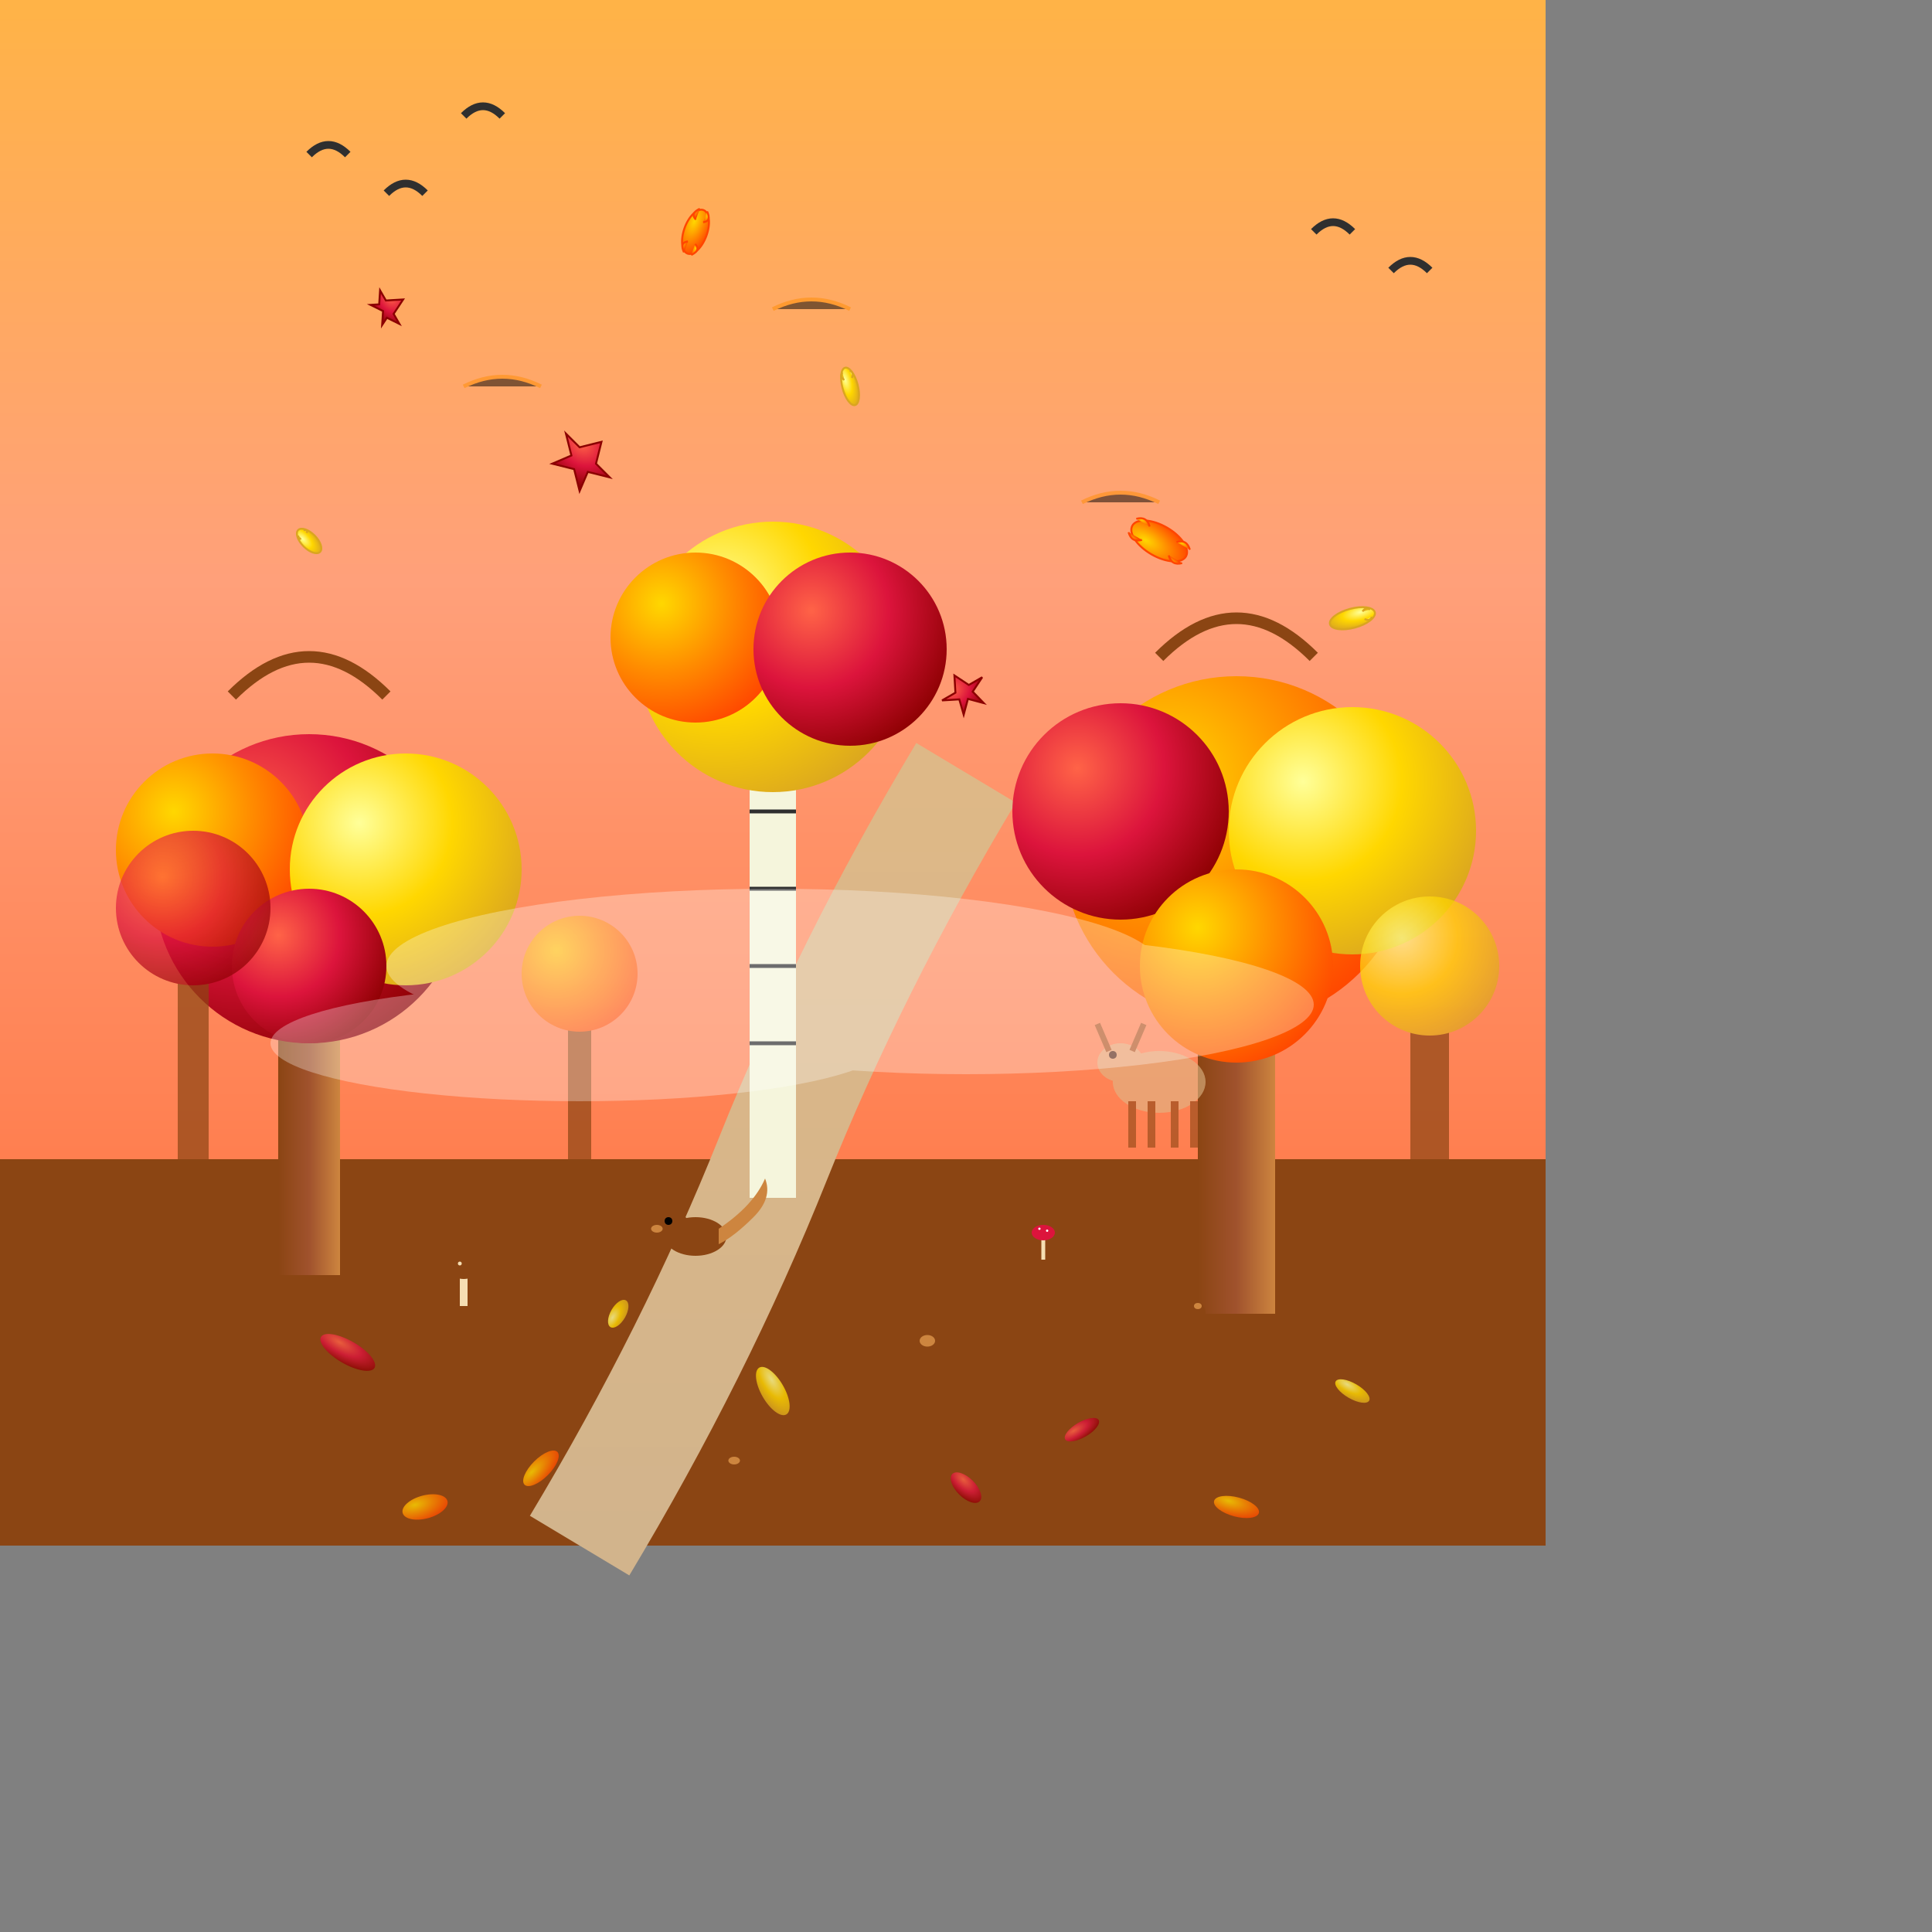 <svg viewBox="0 0 500 500" xmlns="http://www.w3.org/2000/svg">
  <rect x="0" y="0" width="500" height="500" fill="#808080" stroke="none"/>
  <defs>
    <linearGradient id="autumnSkyGradient" x1="0%" y1="0%" x2="0%" y2="100%">
      <stop offset="0%" stop-color="#FFB347"/>
      <stop offset="50%" stop-color="#FFA07A"/>
      <stop offset="100%" stop-color="#FF7F50"/>
    </linearGradient>
    <radialGradient id="redLeafGradient" cx="0.3" cy="0.3" r="0.8">
      <stop offset="0%" stop-color="#FF6347"/>
      <stop offset="50%" stop-color="#DC143C"/>
      <stop offset="100%" stop-color="#8B0000"/>
    </radialGradient>
    <radialGradient id="orangeLeafGradient" cx="0.3" cy="0.3" r="0.8">
      <stop offset="0%" stop-color="#FFD700"/>
      <stop offset="50%" stop-color="#FF8C00"/>
      <stop offset="100%" stop-color="#FF4500"/>
    </radialGradient>
    <radialGradient id="yellowLeafGradient" cx="0.3" cy="0.3" r="0.8">
      <stop offset="0%" stop-color="#FFFF99"/>
      <stop offset="50%" stop-color="#FFD700"/>
      <stop offset="100%" stop-color="#DAA520"/>
    </radialGradient>
    <linearGradient id="trunkGradient" x1="0%" y1="0%" x2="100%" y2="0%">
      <stop offset="0%" stop-color="#8B4513"/>
      <stop offset="50%" stop-color="#A0522D"/>
      <stop offset="100%" stop-color="#CD853F"/>
    </linearGradient>
    <linearGradient id="pathGradient" x1="0%" y1="0%" x2="0%" y2="100%">
      <stop offset="0%" stop-color="#DEB887"/>
      <stop offset="100%" stop-color="#D2B48C"/>
    </linearGradient>
  </defs>  <!-- Autumn sky -->
  <rect width="400" height="300" fill="url(#autumnSkyGradient)"/>
  
  <!-- Ground -->
  <rect x="0" y="300" width="400" height="100" fill="#8B4513"/>
  
  <!-- Forest path -->
  <path d="M150 400 Q180 350 200 300 Q220 250 250 200" 
        stroke="url(#pathGradient)" stroke-width="30" fill="none"/>
  
  <!-- Large trees -->
  <!-- Tree 1 - Oak -->
  <g transform="translate(80, 200)">
    <rect x="-8" y="50" width="16" height="80" fill="url(#trunkGradient)"/>
    <circle cx="0" cy="30" r="40" fill="url(#redLeafGradient)"/>
    <circle cx="-25" cy="20" r="25" fill="url(#orangeLeafGradient)"/>
    <circle cx="25" cy="25" r="30" fill="url(#yellowLeafGradient)"/>
    <circle cx="0" cy="50" r="20" fill="url(#redLeafGradient)"/>
  </g>
  
  <!-- Tree 2 - Maple -->
  <g transform="translate(320, 180)">
    <rect x="-10" y="60" width="20" height="100" fill="url(#trunkGradient)"/>
    <circle cx="0" cy="40" r="45" fill="url(#orangeLeafGradient)"/>
    <circle cx="-30" cy="30" r="28" fill="url(#redLeafGradient)"/>
    <circle cx="30" cy="35" r="32" fill="url(#yellowLeafGradient)"/>
    <circle cx="0" cy="70" r="25" fill="url(#orangeLeafGradient)"/>
  </g>
  
  <!-- Tree 3 - Birch -->
  <g transform="translate(200, 150)">
    <rect x="-6" y="40" width="12" height="120" fill="#F5F5DC"/>
    <g stroke="#2F2F2F" stroke-width="1">
      <path d="M-6 60 L6 60"/>
      <path d="M-6 80 L6 80"/>
      <path d="M-6 100 L6 100"/>
      <path d="M-6 120 L6 120"/>
    </g>
    <circle cx="0" cy="20" r="35" fill="url(#yellowLeafGradient)"/>
    <circle cx="-20" cy="15" r="22" fill="url(#orangeLeafGradient)"/>
    <circle cx="20" cy="18" r="25" fill="url(#redLeafGradient)"/>
  </g>
  
  <!-- Smaller background trees -->
  <g opacity="0.7">
    <g transform="translate(50, 220)">
      <rect x="-4" y="30" width="8" height="50" fill="#8B4513"/>
      <circle cx="0" cy="15" r="20" fill="url(#redLeafGradient)"/>
    </g>
    
    <g transform="translate(150, 240)">
      <rect x="-3" y="25" width="6" height="40" fill="#8B4513"/>
      <circle cx="0" cy="12" r="15" fill="url(#orangeLeafGradient)"/>
    </g>
    
    <g transform="translate(370, 230)">
      <rect x="-5" y="35" width="10" height="45" fill="#8B4513"/>
      <circle cx="0" cy="20" r="18" fill="url(#yellowLeafGradient)"/>
    </g>
  </g>
  
  <!-- Falling leaves -->
  <g>
    <!-- Red maple leaves -->
    <g fill="url(#redLeafGradient)" stroke="#8B0000" stroke-width="0.5">
      <g transform="translate(150, 120) rotate(45)">
        <path d="M0 -8 L-3 -3 L-8 -3 L-3 0 L-5 5 L0 2 L5 5 L3 0 L8 -3 L3 -3 Z"/>
      </g>
      
      <g transform="translate(250, 180) rotate(-30)">
        <path d="M0 -6 L-2 -2 L-6 -2 L-2 0 L-3 4 L0 1 L3 4 L2 0 L6 -2 L2 -2 Z"/>
      </g>
      
      <g transform="translate(100, 80) rotate(60)">
        <path d="M0 -5 L-2 -1 L-5 -1 L-2 1 L-3 3 L0 1 L3 3 L2 1 L5 -1 L2 -1 Z"/>
      </g>
    </g>
    
    <!-- Orange oak leaves -->
    <g fill="url(#orangeLeafGradient)" stroke="#FF4500" stroke-width="0.5">
      <g transform="translate(300, 140) rotate(-60)">
        <ellipse cx="0" cy="0" rx="4" ry="8"/>
        <path d="M-2 -4 Q-4 -6 -2 -8"/>
        <path d="M2 -4 Q4 -6 2 -8"/>
        <path d="M-2 4 Q-4 6 -2 8"/>
        <path d="M2 4 Q4 6 2 8"/>
      </g>
      
      <g transform="translate(180, 60) rotate(20)">
        <ellipse cx="0" cy="0" rx="3" ry="6"/>
        <path d="M-1 -3 Q-3 -4 -1 -6"/>
        <path d="M1 -3 Q3 -4 1 -6"/>
        <path d="M-1 3 Q-3 4 -1 6"/>
        <path d="M1 3 Q3 4 1 6"/>
      </g>
    </g>
    
    <!-- Yellow birch leaves -->
    <g fill="url(#yellowLeafGradient)" stroke="#DAA520" stroke-width="0.5">
      <g transform="translate(220, 100) rotate(-15)">
        <ellipse cx="0" cy="0" rx="2" ry="5"/>
        <path d="M-1 -2 Q-2 -3 -1 -4"/>
        <path d="M1 -2 Q2 -3 1 -4"/>
      </g>
      
      <g transform="translate(350, 160) rotate(75)">
        <ellipse cx="0" cy="0" rx="2.5" ry="6"/>
        <path d="M-1 -3 Q-2 -4 -1 -5"/>
        <path d="M1 -3 Q2 -4 1 -5"/>
      </g>
      
      <g transform="translate(80, 140) rotate(-45)">
        <ellipse cx="0" cy="0" rx="2" ry="4"/>
        <path d="M-1 -2 Q-2 -2 -1 -3"/>
        <path d="M1 -2 Q2 -2 1 -3"/>
      </g>
    </g>
  </g>
  
  <!-- Forest floor with fallen leaves -->
  <g opacity="0.8">
    <ellipse cx="90" cy="350" rx="8" ry="3" fill="url(#redLeafGradient)" transform="rotate(30 90 350)"/>
    <ellipse cx="140" cy="380" rx="6" ry="2.5" fill="url(#orangeLeafGradient)" transform="rotate(-45 140 380)"/>
    <ellipse cx="200" cy="360" rx="7" ry="3" fill="url(#yellowLeafGradient)" transform="rotate(60 200 360)"/>
    <ellipse cx="280" cy="370" rx="5" ry="2" fill="url(#redLeafGradient)" transform="rotate(-30 280 370)"/>
    <ellipse cx="320" cy="390" rx="6" ry="2.5" fill="url(#orangeLeafGradient)" transform="rotate(15 320 390)"/>
    <ellipse cx="160" cy="340" rx="4" ry="2" fill="url(#yellowLeafGradient)" transform="rotate(-60 160 340)"/>
    <ellipse cx="250" cy="385" rx="5" ry="2.5" fill="url(#redLeafGradient)" transform="rotate(45 250 385)"/>
    <ellipse cx="110" cy="390" rx="6" ry="3" fill="url(#orangeLeafGradient)" transform="rotate(-15 110 390)"/>
    <ellipse cx="350" cy="360" rx="5" ry="2" fill="url(#yellowLeafGradient)" transform="rotate(30 350 360)"/>
  </g>
  
  <!-- Mushrooms -->
  <g>
    <g transform="translate(120, 330)">
      <rect x="-1" y="0" width="2" height="8" fill="#F5DEB3"/>
      <ellipse cx="0" cy="-2" rx="4" ry="3" fill="#8B4513"/>
      <circle cx="-1" cy="-3" r="0.5" fill="#F5DEB3"/>
    </g>
    
    <g transform="translate(270, 320)">
      <rect x="-0.5" y="0" width="1" height="6" fill="#F5DEB3"/>
      <ellipse cx="0" cy="-1" rx="3" ry="2" fill="#DC143C"/>
      <circle cx="-1" cy="-2" r="0.3" fill="#FFFFFF"/>
      <circle cx="1" cy="-1.5" r="0.3" fill="#FFFFFF"/>
    </g>
  </g>
  
  <!-- Squirrel gathering acorns -->
  <g transform="translate(180, 320)">
    <ellipse cx="0" cy="0" rx="8" ry="5" fill="#8B4513"/>
    <circle cx="-6" cy="-3" r="4" fill="#8B4513"/>
    <path d="M6 -2 Q15 -8 18 -15 Q20 -10 15 -5 Q10 0 6 2" fill="#CD853F"/>
    <circle cx="-7" cy="-4" r="1" fill="#000"/>
    <ellipse cx="-9" cy="-6" rx="1" ry="2" fill="#8B4513"/>
    <ellipse cx="-4" cy="-6" rx="1" ry="2" fill="#8B4513"/>
    <!-- Acorn in paws -->
    <ellipse cx="-10" cy="0" rx="2" ry="3" fill="#8B4513"/>
    <ellipse cx="-10" cy="-2" rx="1.5" ry="1" fill="#CD853F"/>
  </g>
  
  <!-- Deer in distance -->
  <g transform="translate(300, 280)" opacity="0.6">
    <ellipse cx="0" cy="0" rx="12" ry="8" fill="#DEB887"/>
    <ellipse cx="-10" cy="-5" rx="6" ry="5" fill="#DEB887"/>
    <rect x="-8" y="5" width="2" height="12" fill="#8B4513"/>
    <rect x="-3" y="5" width="2" height="12" fill="#8B4513"/>
    <rect x="3" y="5" width="2" height="12" fill="#8B4513"/>
    <rect x="8" y="5" width="2" height="12" fill="#8B4513"/>
    <path d="M-13 -8 L-16 -15" stroke="#8B4513" stroke-width="1.5" fill="none"/>
    <path d="M-7 -8 L-4 -15" stroke="#8B4513" stroke-width="1.5" fill="none"/>
    <circle cx="-12" cy="-7" r="1" fill="#000"/>
  </g>
  
  <!-- Acorns on ground -->
  <g fill="#8B4513">
    <g transform="translate(240, 350)">
      <ellipse cx="0" cy="0" rx="3" ry="4"/>
      <ellipse cx="0" cy="-3" rx="2" ry="1.5" fill="#CD853F"/>
    </g>
    
    <g transform="translate(190, 380)">
      <ellipse cx="0" cy="0" rx="2.5" ry="3"/>
      <ellipse cx="0" cy="-2" rx="1.5" ry="1" fill="#CD853F"/>
    </g>
    
    <g transform="translate(310, 340)">
      <ellipse cx="0" cy="0" rx="2" ry="3"/>
      <ellipse cx="0" cy="-2" rx="1" ry="0.8" fill="#CD853F"/>
    </g>
  </g>
  
  <!-- Birds flying -->
  <g stroke="#2F2F2F" stroke-width="2" fill="none">
    <path d="M80 40 Q85 35 90 40"/>
    <path d="M100 50 Q105 45 110 50"/>
    <path d="M120 30 Q125 25 130 30"/>
    <path d="M340 60 Q345 55 350 60"/>
    <path d="M360 70 Q365 65 370 70"/>
  </g>
  
  <!-- Mist/fog effect -->
  <g fill="#FFFFFF" opacity="0.3">
    <ellipse cx="200" cy="250" rx="100" ry="20"/>
    <ellipse cx="150" cy="270" rx="80" ry="15"/>
    <ellipse cx="250" cy="260" rx="90" ry="18"/>
  </g>
  
  <!-- Tree branches with hanging leaves -->
  <g stroke="#8B4513" stroke-width="3" fill="none">
    <path d="M60 180 Q80 160 100 180"/>
    <path d="M340 170 Q320 150 300 170"/>
  </g>
  
  <!-- Wind effect on leaves -->
  <g stroke="#FF8C00" stroke-width="1" opacity="0.5">
    <path d="M120 100 Q130 95 140 100"/>
    <path d="M280 130 Q290 125 300 130"/>
    <path d="M200 80 Q210 75 220 80"/>
  </g>
</svg> 